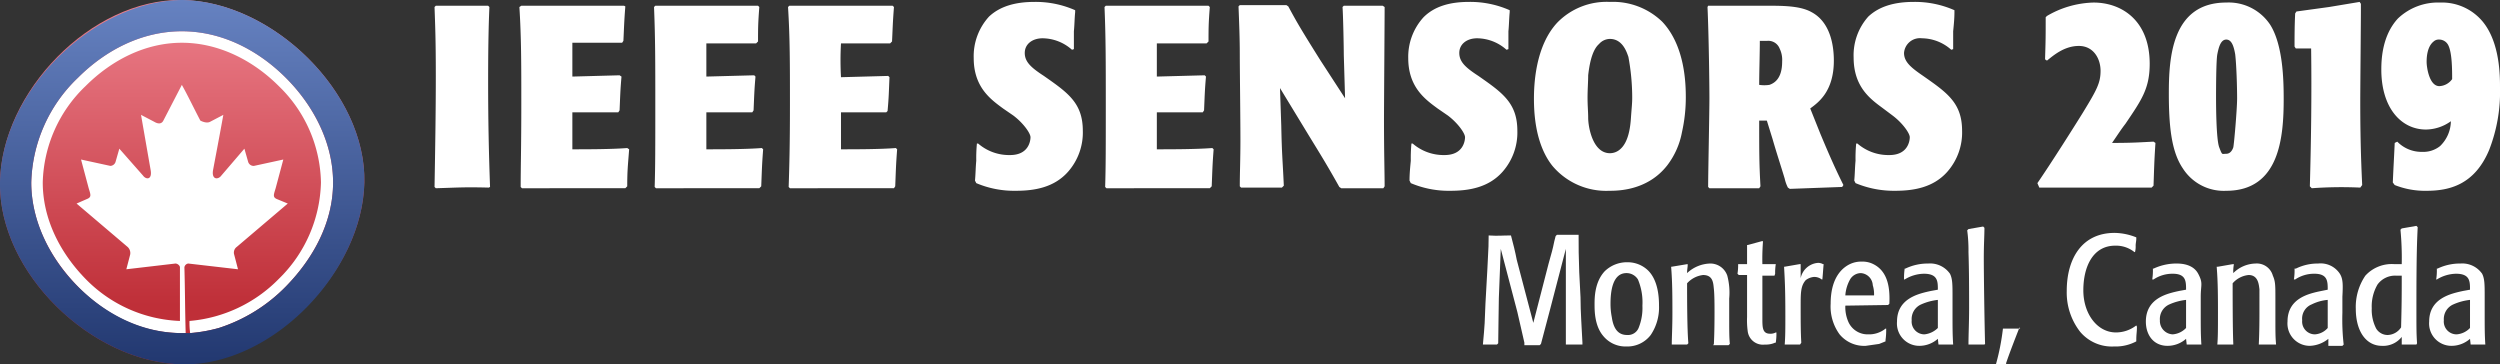 <svg xmlns="http://www.w3.org/2000/svg" xmlns:xlink="http://www.w3.org/1999/xlink" viewBox="0 0 391.8 57.1"><rect x="0" y="0" width="391.8" height="57.1" fill="#333333" stroke="none"/><defs><style>.cls-1,.cls-3{fill:#fff;}.cls-2,.cls-3,.cls-4{fill-rule:evenodd;}.cls-2{fill:url(#linear-gradient);}.cls-4{fill:url(#linear-gradient-2);}</style><linearGradient id="linear-gradient" x1="28.53" y1="0.12" x2="28.53" y2="56.95" gradientUnits="userSpaceOnUse"><stop offset="0" stop-color="#ed808c"/><stop offset="0.84" stop-color="#bf2f38"/></linearGradient><linearGradient id="linear-gradient-2" x1="28.53" x2="28.53" y2="57.15" gradientUnits="userSpaceOnUse"><stop offset="0" stop-color="#6682c1"/><stop offset="1" stop-color="#223870"/></linearGradient></defs><title>sensors2019-logo_web_03</title><g id="Layer_2" data-name="Layer 2"><g id="Layer_1-2" data-name="Layer 1"><path class="cls-1" d="M76.6,29.4c-3.9-.1-4.8,0-8.3.1l-.2-.2c.1-5.8.2-11.6.2-17.4S68.2,4,68.1,1.1l.2-.2h8.2l.2.2c-.1,2.2-.2,5.6-.2,11.6s.1,11,.3,16.6ZM96.9,17.6H89.7v5.8c2,0,6.2,0,8.6-.2l.3.2c-.2,2.6-.3,3.4-.3,5.8l-.3.3H81.8l-.2-.2c0-3.1.1-6.4.1-12.9s0-10.5-.3-15.3l.3-.2H97.8L98,1c-.2,2.6-.2,3.4-.3,5.4l-.2.3H89.7V12l7.4-.2.3.2c-.2,2.3-.2,3.1-.3,5.3Zm21,0h-7.2v5.8c2,0,6.2,0,8.7-.2l.2.2c-.2,2.6-.2,3.4-.3,5.8l-.3.3H102.8l-.2-.2c.1-3.1.1-6.4.1-12.9s0-10.5-.2-15.3l.2-.2h16.1l.2.2c-.2,2.6-.2,3.4-.2,5.4l-.3.3h-7.8V12l7.5-.2.2.2c-.2,2.3-.2,3.1-.3,5.3Zm21,0h-7.1v5.8c1.9,0,6.2,0,8.6-.2l.2.2c-.2,2.6-.2,3.4-.3,5.8l-.2.3H123.8l-.2-.2c.1-3.1.2-6.4.2-12.9s0-10.5-.3-15.3l.2-.2h16.2l.2.2c-.2,2.6-.2,3.4-.3,5.4l-.3.3h-7.7a46.8,46.8,0,0,0,0,5.3l7.4-.2.2.2c-.1,2.3-.1,3.1-.3,5.3ZM168,7.8A7,7,0,0,0,163.4,6c-1.6,0-2.8.9-2.8,2.3s1,2.3,3,3.6c3.7,2.6,6.1,4.2,6.1,8.6a9.3,9.3,0,0,1-2.3,6.4c-2.2,2.5-5.3,3-8.2,3a15.2,15.2,0,0,1-6.2-1.2l-.2-.4c.1-1,.1-2.1.2-3.1a24.4,24.4,0,0,1,.1-2.7h.2a7.4,7.4,0,0,0,5,1.8c2.9,0,3.2-2.2,3.2-2.8s-1.1-2.2-2.7-3.4l-1.6-1.1c-1.9-1.4-4.6-3.3-4.6-7.9A9.2,9.2,0,0,1,155,2.6C156.7,1,159.1.3,162.1.3a15.3,15.3,0,0,1,6.4,1.3v.3c-.1,1-.1,2-.2,3V7.7Zm20.5,9.8h-7.2v5.8c2,0,6.2,0,8.7-.2l.2.2c-.2,2.6-.2,3.4-.3,5.8l-.3.3H173.4l-.2-.2c.1-3.1.1-6.4.1-12.9s0-10.5-.2-15.3l.2-.2h16.1l.2.2c-.2,2.6-.2,3.4-.2,5.4l-.3.3h-7.8V12l7.5-.2.2.2c-.2,2.3-.2,3.1-.3,5.3Zm12.1-3.8.2,5.9c.1,4.8.2,5,.4,9.4l-.3.3h-6.4l-.2-.2c0-2.1.1-4.1.1-7.3s-.1-10.9-.1-13.4-.1-5-.2-7.5l.2-.2h7.3l.3.2c1.3,2.4,1.8,3.3,5,8.4l3.9,6-.2-6.8c0-1.1-.1-6.3-.2-7.5l.2-.2h6.1l.3.2c0,2.5-.1,14.9-.1,17.7,0,5.3.1,8.2.1,10.4l-.2.3h-6.6l-.3-.2c-1.9-3.4-2.9-5-4.8-8.1Zm35.5-6A7,7,0,0,0,231.5,6c-1.6,0-2.8.9-2.8,2.3s1,2.3,3,3.6c3.7,2.6,6.1,4.2,6.1,8.6a9.3,9.3,0,0,1-2.3,6.4c-2.2,2.5-5.3,3-8.2,3a15.2,15.2,0,0,1-6.2-1.2l-.2-.4c0-1,.1-2.1.2-3.1a24.4,24.4,0,0,1,.1-2.7h.2a7.4,7.4,0,0,0,5,1.8c2.9,0,3.2-2.2,3.2-2.8s-1.1-2.2-2.7-3.4l-1.6-1.1c-1.9-1.4-4.6-3.3-4.6-7.9a9.2,9.2,0,0,1,2.4-6.4C224.8,1,227.2.3,230.2.3a15.3,15.3,0,0,1,6.4,1.3v.3c-.1,1-.1,2-.2,3V7.7Zm24.4-4.4c3.6,3.8,3.7,9.8,3.7,11.9a24.8,24.8,0,0,1-.6,5.4,12.2,12.2,0,0,1-2.3,5.2c-3.1,4-7.8,4-9.1,4a11,11,0,0,1-8.9-3.9c-1.6-2-2.9-5.3-2.9-10.5,0-2.2.2-8.3,3.7-12A10.8,10.8,0,0,1,252.3.3,11.1,11.1,0,0,1,260.5,3.4Zm-5.3,5.5c-.2-.5-.8-2.8-2.9-2.8a2.3,2.3,0,0,0-1.7.8c-.8.7-1.4,2.2-1.7,4.9,0,1-.1,2.2-.1,3.5s.1,2.2.1,3.2.4,3.7,1.8,4.9a2.4,2.4,0,0,0,3.2,0c1.3-1.1,1.6-3.4,1.7-4.9s.2-2.2.2-3.2A35,35,0,0,0,255.2,8.9Zm12.5-8h9.8c2.4,0,4.8.1,6.4,1,3.2,1.7,3.5,5.8,3.5,7.6,0,4.9-2.5,6.6-3.7,7.5l1.6,4c.8,1.9,2,4.8,3.6,8l-.2.3-8.2.3-.3-.2a5.8,5.8,0,0,1-.5-1.4c-.6-2-1.3-4.1-1.9-6.2l-.9-2.9h-1.2c0,5,0,6.7.2,10.3l-.2.3h-7.8l-.2-.2c0-2,.2-11.7.2-13.9s-.1-10-.3-14.3Zm9.6,12.4c1.8-.6,2-2.5,2-3.7a4,4,0,0,0-.4-2A1.9,1.9,0,0,0,277,6.4h-1.2c0,1.9-.1,5-.1,6.9A5.4,5.4,0,0,0,277.3,13.3Zm28.5-5.5A7,7,0,0,0,301.2,6a2.5,2.5,0,0,0-2.8,2.3c0,1.4,1.1,2.3,3,3.6,3.7,2.6,6.1,4.2,6.1,8.6a9.3,9.3,0,0,1-2.3,6.4c-2.2,2.5-5.3,3-8.2,3a15.6,15.6,0,0,1-6.2-1.2l-.2-.4c.1-1,.1-2.1.2-3.1a24.4,24.4,0,0,1,.1-2.7h.2a7.4,7.4,0,0,0,5,1.8c2.9,0,3.2-2.2,3.2-2.8s-1.1-2.2-2.7-3.4L295,16.9c-1.9-1.4-4.5-3.3-4.5-7.9a9.1,9.1,0,0,1,2.3-6.4C294.5,1,296.9.3,299.9.3a15.3,15.3,0,0,1,6.4,1.3v.3c0,1-.1,2-.2,3V7.7Zm15-5.3A15.1,15.1,0,0,1,328.1.4c4.4,0,8.8,2.8,8.8,9.6,0,3.9-1.3,5.7-3.8,9.4-.7.9-1.2,1.7-2.1,3,3.3,0,4.4-.1,6.5-.2l.3.2c-.2,3.1-.2,3.9-.3,6.7l-.3.3H319.6l-.3-.7c2.2-3.2,5.8-8.9,7.1-11,2.2-3.6,2.8-4.7,2.8-6.6s-1.1-3.9-3.4-3.9-4,1.5-5,2.3l-.3-.2c.1-3.1.1-3.6.1-6.6Zm35,1.4c2,3.2,2.1,8.7,2.1,11.6,0,5.9-.6,14.4-9,14.4a7.6,7.6,0,0,1-6.8-3.5c-1.7-2.5-2.2-6.2-2.2-11.7s.4-14.3,9-14.3A7.8,7.8,0,0,1,355.8,3.9Zm-5.5,4.6c-.2-1.1-.5-2.3-1.4-2.3s-1.2,1.3-1.4,2.3-.2,6-.2,6.8,0,6.5.5,7.8.4,1,1.1,1,1-.7,1.1-1,.6-5.9.6-7.7S350.5,10.2,350.3,8.5Zm19.6,20.9a64.8,64.8,0,0,0-7.6.1l-.3-.3c.2-7.2.3-14.4.2-21.6h-2.4l-.2-.3c0-1.3,0-3.3.1-5.2l.2-.3,5.1-.7,4.8-.8.2.3v.9c0,2.1-.1,12.1-.1,14.4,0,6.9.2,10.8.3,13.1Zm5.8-7.2a5.3,5.3,0,0,0,3.9,1.6,4.2,4.2,0,0,0,2.8-.9,5.5,5.5,0,0,0,1.7-3.9,6.8,6.8,0,0,1-3.9,1.3c-3.9,0-7-3.4-7-9.4,0-1.8.2-5.4,2.6-8A9.1,9.1,0,0,1,382.4.4a8.3,8.3,0,0,1,6.7,3c2.7,3.3,2.7,8.5,2.7,10.3a25,25,0,0,1-1.7,9.8c-2.3,5.5-6.3,6.4-9.8,6.4a12.8,12.8,0,0,1-5-.9l-.3-.4c.1-2.3.2-4,.3-6.2Zm8-15.1a1.6,1.6,0,0,0-1.4-.9,1.2,1.2,0,0,0-.9.3c-1,.8-1.1,2.4-1.1,3.2s.4,3.8,2,3.8a2.6,2.6,0,0,0,2-1.1C384.3,11,384.3,8.3,383.7,7.1Z"/><path class="cls-2" d="M28.5,57.1c14.2-.3,28.3-14.4,28.6-28.5S42.7.2,28.5,0,.2,14.4,0,28.6,14.4,56.8,28.5,57.1Z"/><path class="cls-3" d="M37.1,38.7l8-6.8-1.7-.7c-.7-.3-.5-.7-.2-1.7L44.4,25l-4.6,1a.9.9,0,0,1-.9-.6l-.6-2.1-3.6,4.2c-.5.7-1.6.7-1.3-.9S34.5,20.8,35,18l-2.1,1.1c-.6.3-1.5-.2-1.5-.2-1-1.9-1.9-3.8-2.9-5.6l-2.9,5.6c-.3.6-.9.5-1.4.2L22.1,18l1.5,8.6c.3,1.6-.7,1.6-1.2.9l-3.7-4.2-.6,2.1a.9.9,0,0,1-.8.6l-4.6-1,1.2,4.5c.3,1,.5,1.4-.3,1.7l-1.6.7,8,6.8a1.3,1.3,0,0,1,.4,1.2l-.6,2.3,7.7-.9c.3,0,.7.3.7.6v8.4a21.8,21.8,0,0,1-14.8-6.6c-4-4.1-6.7-9.4-6.7-15.1a21.6,21.6,0,0,1,6.7-15.1c4.1-4.1,9.4-6.8,15.1-6.8s11.1,2.7,15.2,6.8a21.5,21.5,0,0,1,6.6,15.1,21.8,21.8,0,0,1-6.6,15.1,22.2,22.2,0,0,1-14,6.6,12.1,12.1,0,0,0,.1,1.9,23.6,23.6,0,0,0,4.5-.8,25.7,25.7,0,0,0,10.5-6.5c4.4-4.5,7.4-10.2,7.4-16.3s-3-12-7.4-16.4S34.7,4.9,28.5,4.9,16.6,7.8,12.2,12.2A23.5,23.5,0,0,0,4.9,28.6c0,6.1,2.9,11.8,7.3,16.3s9.9,7.2,16,7.3h.9c-.1-3.4-.1-6.9-.2-10.3a.7.7,0,0,1,.6-.6l7.8.9-.6-2.3a1.1,1.1,0,0,1,.4-1.2Z"/><path class="cls-4" d="M28.5,0C14.4.2.2,14.4,0,28.6S14.4,56.8,28.5,57.1,56.8,42.7,57.1,28.6,42.7.2,28.5,0ZM44.8,44.9a25.7,25.7,0,0,1-10.5,6.5,23.6,23.6,0,0,1-4.5.8H28.2c-6.1-.1-11.7-3-16-7.3S4.9,34.7,4.9,28.6a23.5,23.5,0,0,1,7.3-16.4c4.4-4.4,10.1-7.3,16.3-7.3s11.9,2.9,16.3,7.3,7.4,10.2,7.4,16.4S49.2,40.4,44.8,44.9Z"/><path class="cls-1" d="M240.3,50.6l2.4-9.3c.2-.8.5-1.7.7-2.6s.2-1,.4-1.7l.2-.2h3.4c0,2.5,0,2.9.1,5.9l.2,3.9c0,2.4.2,4.8.3,7.1V54h-2.6v-15l-2.5,9.6-1.4,5.3-.2.2h-2.4v-.4l-1.1-4.8L235.2,39l-.3,7.7c0,1.1-.1,5.4-.1,7.1l-.2.2h-2.2c.3-3.2.3-3.6.4-6.4l.3-5.4c.2-3.7.2-4.1.2-5.1v-.2c1.6.1,2,0,3.4,0h.1c.3,1.1.7,2.7.9,3.8Z"/><path class="cls-1" d="M258.3,42.4c1.6,1.6,1.7,4.3,1.7,5.5a7.7,7.7,0,0,1-1.3,4.6,4.6,4.6,0,0,1-3.8,1.8,4.5,4.5,0,0,1-3.6-1.6c-1.4-1.6-1.4-4-1.4-5s0-3.5,1.6-5.2a5,5,0,0,1,3.6-1.4A4.6,4.6,0,0,1,258.3,42.4Zm-1.6,1.4a2.1,2.1,0,0,0-1.8-1c-2.2,0-2.5,2.9-2.5,4.8a10.6,10.6,0,0,0,.2,2.1c.3,2.1,1.2,2.8,2.4,2.8a1.8,1.8,0,0,0,1.8-1.1,8.3,8.3,0,0,0,.6-3.5A9.3,9.3,0,0,0,256.7,43.8Z"/><path class="cls-1" d="M268.6,53.9c.1-1.9.1-4.3.1-5.1s0-2.6-.1-3.5-.1-2.2-1.7-2.2a4,4,0,0,0-2.5,1.3c0,1.9,0,7.2.2,9.4l-.2.2H262c0-1.1.1-2.6.1-4.9s0-4.9-.2-7.3h.1l2.4-.4h.1c0,.5-.1.8-.1,1.4a5.5,5.5,0,0,1,3.6-1.5,2.8,2.8,0,0,1,2.7,1.9,10.4,10.4,0,0,1,.3,3.6v2.1c0,3.4,0,3.8.1,5l-.2.2h-2.4Z"/><path class="cls-1" d="M278.1,43.2h-1.9v6.7c0,1.4,0,2.4,1.2,2.4a1.7,1.7,0,0,0,.9-.2h.1a9.2,9.2,0,0,1-.1,1.6h-.1a3.5,3.5,0,0,1-1.6.3,2.4,2.4,0,0,1-2.7-2.1,12.8,12.8,0,0,1-.1-2.2V43.1h-1.3l-.2-.2a8.6,8.6,0,0,0,.1-1.5h1.4v-3h.1l2.2-.6h.2a35.5,35.5,0,0,0-.1,3.6h2.1a8.6,8.6,0,0,0-.1,1.5Z"/><path class="cls-1" d="M282.1,54h-2.4c.1-1.3.1-2.5.1-4.5,0-4.5-.1-5.8-.2-7.7h.1l2.3-.4h.2v2.2a3,3,0,0,1,2.7-2.4,1.5,1.5,0,0,1,.8.2h.1c-.1,1.1-.1,1.4-.2,2.4h-.1a1.9,1.9,0,0,0-1.2-.4,2.5,2.5,0,0,0-1.3.5c-.8.9-.8,2-.8,4.1s0,4.1.1,5.7Z"/><path class="cls-1" d="M289.2,47.9a5.8,5.8,0,0,0,.5,2.6,3.3,3.3,0,0,0,3.1,1.9,4.1,4.1,0,0,0,2.7-.9h.1a10.9,10.9,0,0,1-.1,1.8v.2l-1,.4-2.1.3a5,5,0,0,1-4.1-1.8,7.4,7.4,0,0,1-1.4-4.8c0-4.5,2.2-5.8,3-6.2a4.1,4.1,0,0,1,1.9-.4,3.7,3.7,0,0,1,1.8.4c2.4,1.2,2.6,4,2.5,6.2l-.2.2Zm4.5-1.6a4.7,4.7,0,0,0-.2-1.6,2,2,0,0,0-1.9-1.9,2,2,0,0,0-1.6.9,5.9,5.9,0,0,0-.8,2.6Z"/><path class="cls-1" d="M303.7,53.1a4.4,4.4,0,0,1-2.9,1.1,3.5,3.5,0,0,1-3.5-3.8c0-3.7,3.5-4.4,5.3-4.8l1.1-.2c0-1.3,0-2.5-2.2-2.5a5.9,5.9,0,0,0-3,.9h-.1a10.3,10.3,0,0,1,.1-1.7h.1a8.1,8.1,0,0,1,3.6-.8,3.8,3.8,0,0,1,3.4,1.6c.4.8.4,1.7.4,3.6v2.5c0,2.4,0,3.4.1,5V54h-2.3Zm0-6.1a8.7,8.7,0,0,0-2.6.7,2.5,2.5,0,0,0-1.5,2.5,2,2,0,0,0,2,2.2,3.5,3.5,0,0,0,2.1-1Z"/><path class="cls-1" d="M311,54h-2.5c0-1.6.1-3.4.1-5.8s0-5.8-.1-8.7a23.3,23.3,0,0,0-.2-3.4l.2-.2,2.3-.4.2.2c0,1.3-.1,2.5-.1,4.8s.1,9.8.2,13.4Z"/><path class="cls-1" d="M316.5,51.3c-.7,1.8-1.6,4.1-2.1,5.6v.2h-1.6a35.8,35.8,0,0,0,1.1-5.6h2.7Z"/><path class="cls-1" d="M334.9,51.2c0,.9-.1,1.1-.1,2.1v.2a6.9,6.9,0,0,1-3.5.8,6.5,6.5,0,0,1-5.3-2.3,10,10,0,0,1-2.1-6.4c0-5.1,2.4-9.1,7.5-9.1a9.4,9.4,0,0,1,3.4.7v.2c0,.4-.1.7-.1,1.1a3.4,3.4,0,0,1-.1,1h-.1a4.6,4.6,0,0,0-3-1c-3.5,0-5,3.3-5,7s2.2,6.6,5.1,6.6a5.2,5.2,0,0,0,3.2-1.1Z"/><path class="cls-1" d="M342.6,53.1a4.4,4.4,0,0,1-2.9,1.1c-2.2,0-3.4-1.7-3.4-3.8,0-3.7,3.4-4.4,5.2-4.8l1.1-.2c0-1.3,0-2.5-2.1-2.5a5.3,5.3,0,0,0-3,.9h-.2a9.1,9.1,0,0,0,.1-1.7h.1a8.4,8.4,0,0,1,3.6-.8c.8,0,2.6.1,3.4,1.6s.4,1.7.4,3.6v2.5c0,2.4,0,3.4.1,5V54h-2.3Zm0-6.1a8.7,8.7,0,0,0-2.6.7,2.5,2.5,0,0,0-1.5,2.5,2.1,2.1,0,0,0,2,2.2,3.2,3.2,0,0,0,2.1-1Z"/><path class="cls-1" d="M354,53.9c.1-1.9.1-4.3.1-5.1V45.3c-.1-.5-.1-2.2-1.7-2.2a3.8,3.8,0,0,0-2.5,1.3c0,1.9,0,7.2.1,9.4V54h-2.5c.1-1.1.1-2.6.1-4.9s0-4.9-.2-7.3h.2l2.3-.4h.2a6.1,6.1,0,0,0-.1,1.4,5.1,5.1,0,0,1,3.5-1.5,2.6,2.6,0,0,1,2.7,1.9c.4.9.4,1.5.4,3.6v2.1c0,3.4,0,3.8.1,5V54H354Z"/><path class="cls-1" d="M364.9,53.1a4.9,4.9,0,0,1-2.9,1.1,3.5,3.5,0,0,1-3.5-3.8c0-3.7,3.4-4.4,5.3-4.8l1-.2c0-1.3,0-2.5-2.1-2.5a5.3,5.3,0,0,0-3,.9h-.2a9.1,9.1,0,0,0,.1-1.7h.2a7.7,7.7,0,0,1,3.5-.8,3.6,3.6,0,0,1,3.4,1.6c.5.8.5,1.7.4,3.6v2.5a35.5,35.5,0,0,0,.2,5l-.2.2h-2.2Zm-.1-6.1a6.9,6.9,0,0,0-2.5.7,2.4,2.4,0,0,0-1.5,2.5,2,2,0,0,0,2,2.2,2.9,2.9,0,0,0,2-1Z"/><path class="cls-1" d="M378.7,54h-2.3V52.8a3.7,3.7,0,0,1-3.1,1.4c-2.5,0-4.1-2.3-4.1-5.8a8.7,8.7,0,0,1,1.5-5.2,5.6,5.6,0,0,1,4.6-1.8h1.1a47,47,0,0,0-.2-5.4l.2-.2,2.3-.4.2.2c-.1,2.2-.2,4.1-.2,12.4,0,3.8,0,4.2.1,5.8Zm-2.3-10.8h-.9a3.4,3.4,0,0,0-2.9,1.4,6.8,6.8,0,0,0-.9,3.7,6.4,6.4,0,0,0,.7,3.2,2.1,2.1,0,0,0,1.8,1,2.6,2.6,0,0,0,2.1-1.2C376.4,47.5,376.4,46.2,376.4,43.2Z"/><path class="cls-1" d="M387.1,53.1a4.4,4.4,0,0,1-2.9,1.1,3.5,3.5,0,0,1-3.5-3.8c0-3.7,3.5-4.4,5.3-4.8l1.1-.2c0-1.3,0-2.5-2.2-2.5a5.9,5.9,0,0,0-3,.9h-.1a9.1,9.1,0,0,0,.1-1.7h.1a8.1,8.1,0,0,1,3.6-.8,3.8,3.8,0,0,1,3.4,1.6c.4.8.4,1.7.4,3.6v2.5c0,2.4,0,3.4.1,5V54h-2.3Zm0-6.1a8.7,8.7,0,0,0-2.6.7,2.5,2.5,0,0,0-1.5,2.5,2,2,0,0,0,2,2.2,3.2,3.2,0,0,0,2.1-1Z"/></g></g></svg>